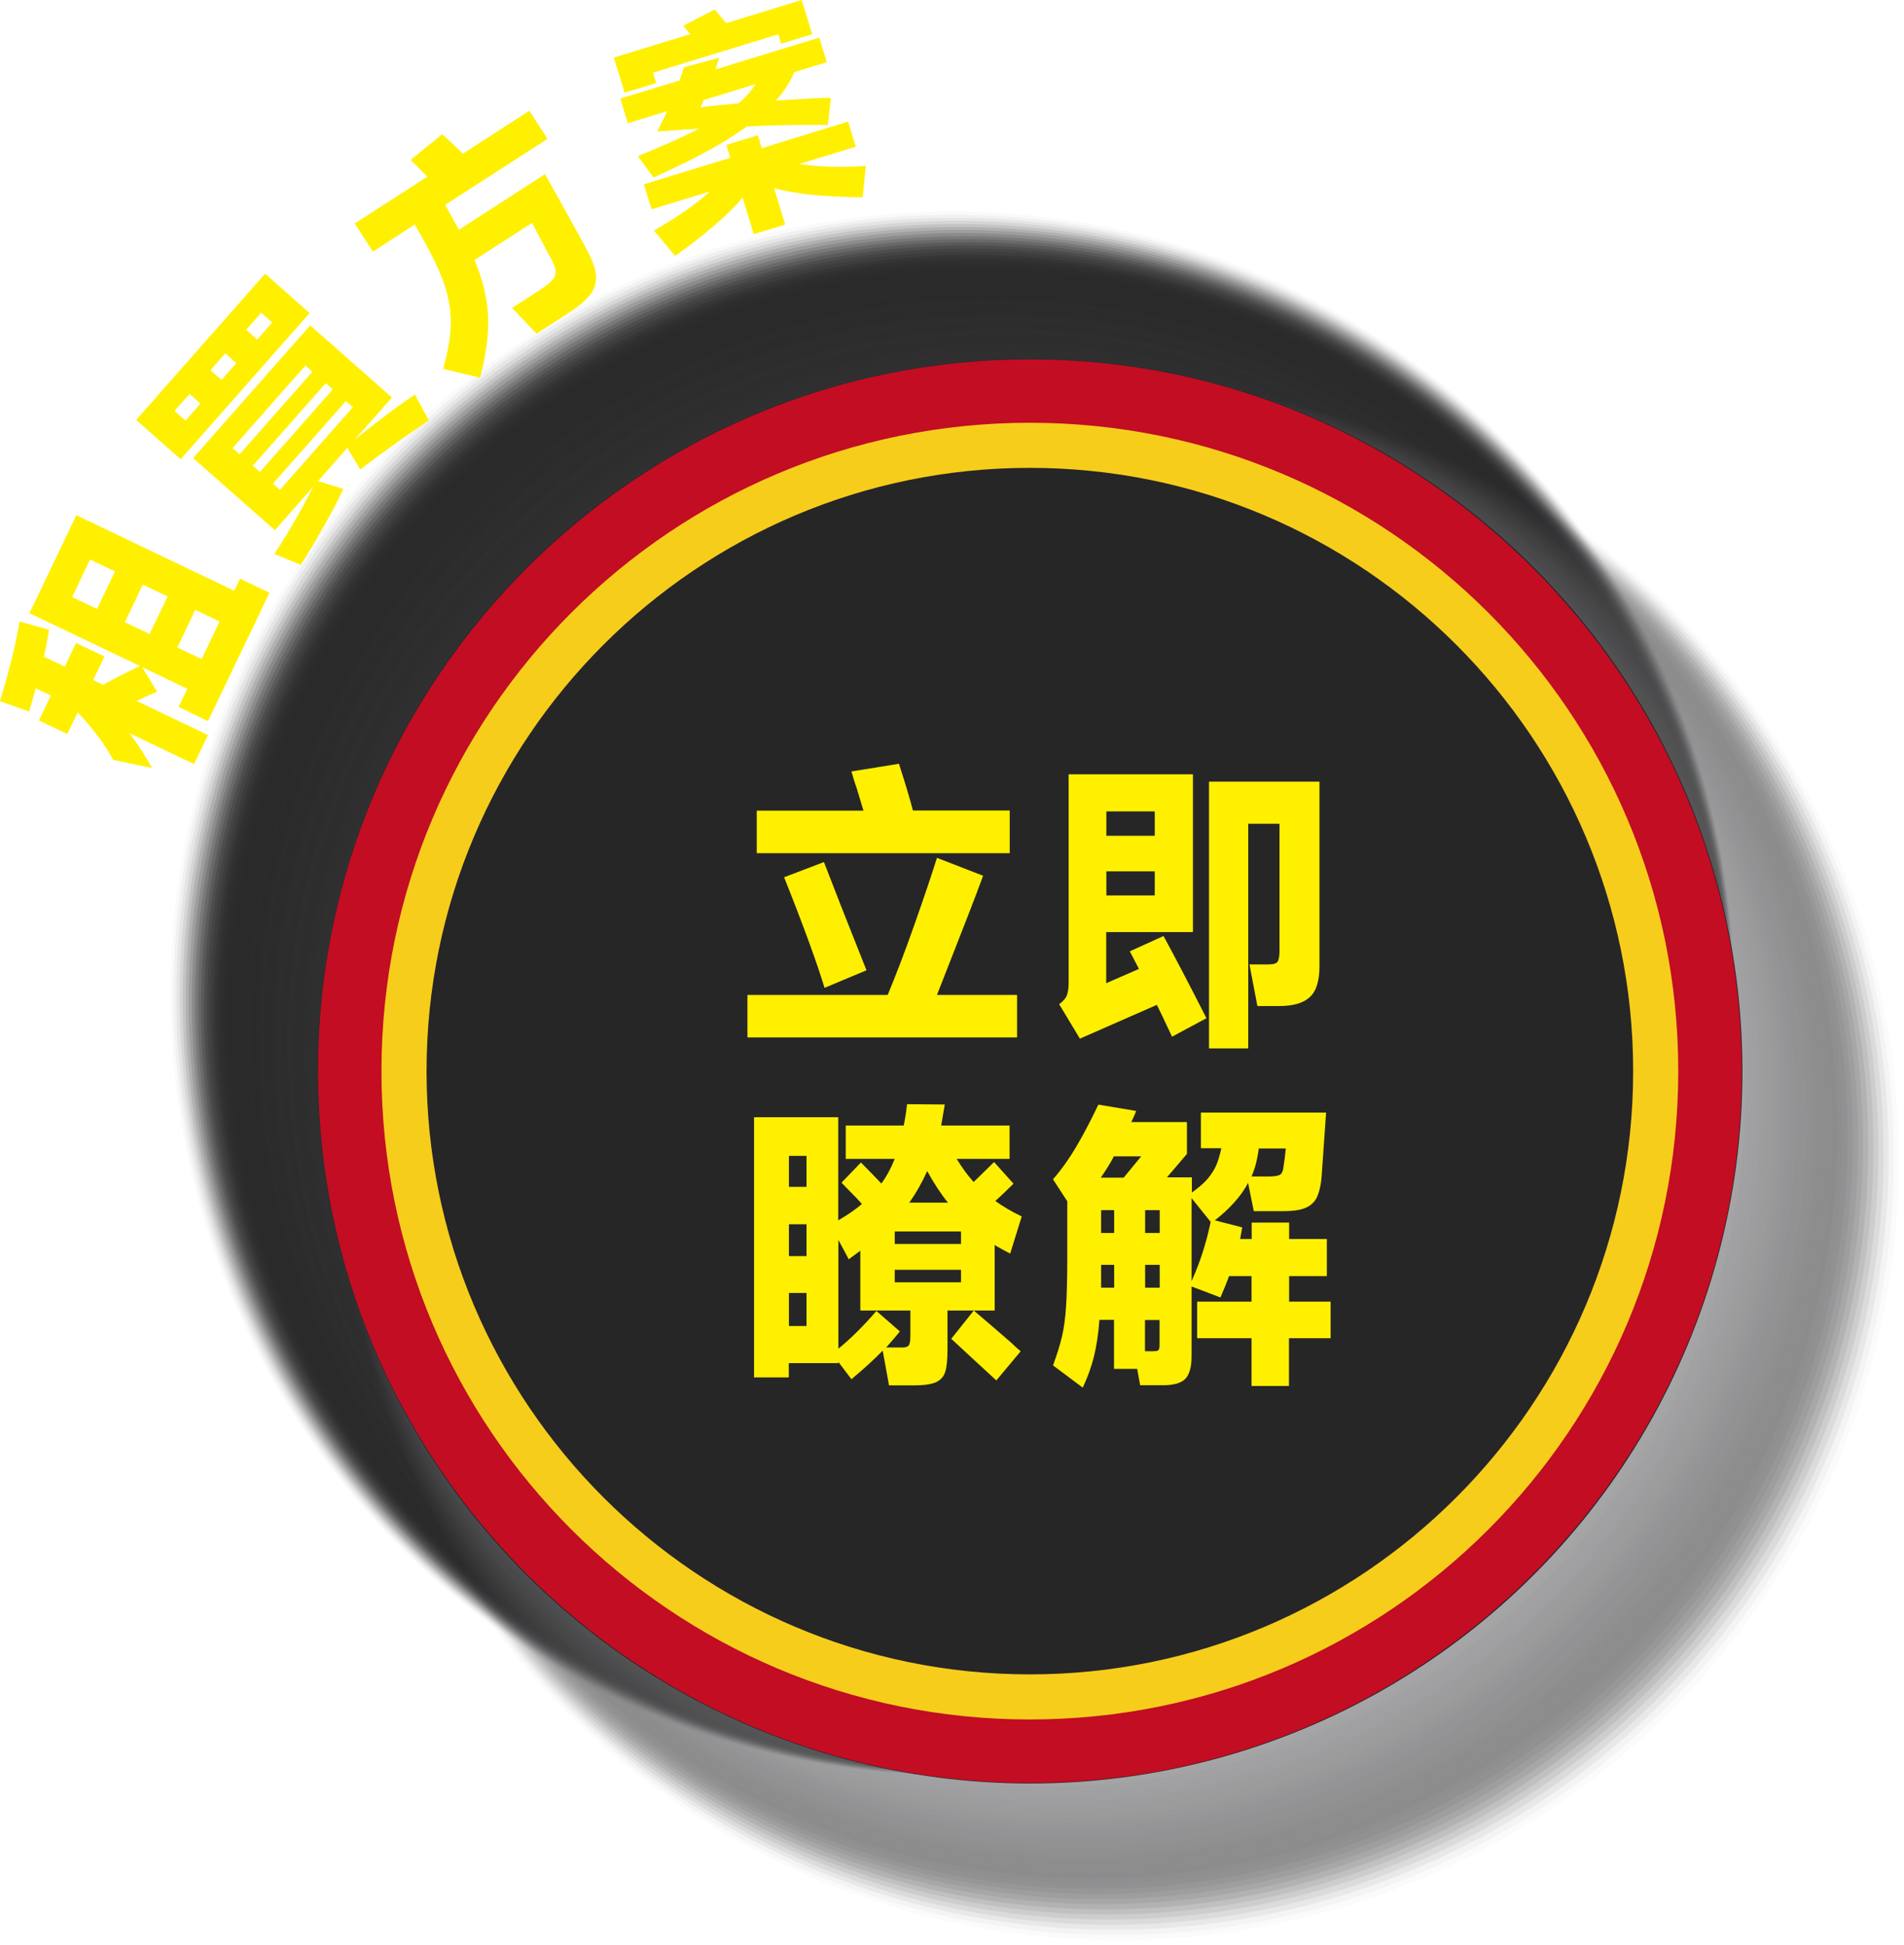 <?xml version="1.0" encoding="UTF-8"?>
<svg xmlns="http://www.w3.org/2000/svg" xmlns:xlink="http://www.w3.org/1999/xlink" viewBox="0 0 126.68 129.43">
  <defs>
    <style>
      .cls-1 {
        opacity: .61;
      }

      .cls-1, .cls-2, .cls-3, .cls-4, .cls-5 {
        fill: #2c2c2d;
      }

      .cls-6 {
        fill: #323233;
        opacity: .03;
      }

      .cls-7 {
        fill: #5f5f62;
        opacity: .65;
      }

      .cls-8 {
        fill: #59595b;
        opacity: .56;
      }

      .cls-9 {
        opacity: .82;
      }

      .cls-9, .cls-10, .cls-11, .cls-12, .cls-13 {
        fill: #2e2e2f;
      }

      .cls-14 {
        opacity: .16;
      }

      .cls-14, .cls-15, .cls-16, .cls-17, .cls-18 {
        fill: #282829;
      }

      .cls-19 {
        fill: #646466;
        opacity: .71;
      }

      .cls-20 {
        opacity: .51;
      }

      .cls-20, .cls-21, .cls-22, .cls-23, .cls-24, .cls-25 {
        fill: #2b2b2c;
      }

      .cls-26 {
        opacity: .67;
      }

      .cls-26, .cls-27, .cls-28, .cls-29, .cls-30 {
        fill: #2d2d2e;
      }

      .cls-31 {
        fill: #757578;
        opacity: .94;
      }

      .cls-2 {
        opacity: .57;
      }

      .cls-32, .cls-33, .cls-34, .cls-35 {
        fill: #262627;
      }

      .cls-36 {
        fill: #616164;
        opacity: .68;
      }

      .cls-15 {
        opacity: .22;
      }

      .cls-37 {
        opacity: .08;
      }

      .cls-37, .cls-38, .cls-39, .cls-40, .cls-41 {
        fill: #272728;
      }

      .cls-42 {
        opacity: .96;
      }

      .cls-42, .cls-43, .cls-44, .cls-45 {
        fill: #303031;
      }

      .cls-46 {
        fill: #434345;
        opacity: .26;
      }

      .cls-47 {
        fill: #4a4a4b;
        opacity: .35;
      }

      .cls-48 {
        fill: #343435;
        opacity: .06;
      }

      .cls-49 {
        fill: #414143;
        opacity: .24;
      }

      .cls-50 {
        isolation: isolate;
      }

      .cls-38 {
        opacity: .1;
      }

      .cls-21 {
        opacity: .53;
      }

      .cls-51 {
        fill: #4e4e50;
        opacity: .41;
      }

      .cls-52 {
        fill: #3d3d3e;
        opacity: .18;
      }

      .cls-53 {
        fill: #3b3b3c;
        opacity: .15;
      }

      .cls-54 {
        fill: #484849;
        opacity: .32;
      }

      .cls-16 {
        opacity: .24;
      }

      .cls-17 {
        opacity: .18;
      }

      .cls-55 {
        fill: #3f3f40;
        opacity: .21;
      }

      .cls-27 {
        opacity: .71;
      }

      .cls-56 {
        opacity: .27;
      }

      .cls-56, .cls-57, .cls-58, .cls-59, .cls-60 {
        fill: #29292a;
      }

      .cls-61 {
        opacity: .37;
      }

      .cls-61, .cls-62, .cls-63, .cls-64, .cls-65 {
        fill: #2a2a2b;
      }

      .cls-66 {
        opacity: .9;
      }

      .cls-66, .cls-67, .cls-68, .cls-69, .cls-70 {
        fill: #2f2f30;
      }

      .cls-71 {
        fill: #575759;
        opacity: .53;
      }

      .cls-62 {
        opacity: .35;
      }

      .cls-63 {
        opacity: .43;
      }

      .cls-72 {
        fill: #5b5b5d;
        opacity: .59;
      }

      .cls-73 {
        filter: url(#drop-shadow-1);
      }

      .cls-74 {
        fill: #c20d23;
      }

      .cls-67 {
        opacity: .92;
      }

      .cls-28 {
        opacity: .69;
      }

      .cls-75 {
        fill: #737375;
        opacity: .91;
      }

      .cls-76 {
        fill: #525254;
        opacity: .47;
      }

      .cls-33 {
        opacity: .02;
      }

      .cls-22 {
        opacity: .45;
      }

      .cls-77 {
        fill: #6e6e71;
        opacity: .85;
      }

      .cls-78 {
        fill: #363638;
        opacity: .09;
      }

      .cls-10 {
        opacity: .8;
      }

      .cls-39 {
        opacity: .14;
      }

      .cls-79 {
        fill: #6a6a6d;
        opacity: .79;
      }

      .cls-40 {
        opacity: .12;
      }

      .cls-11 {
        opacity: .78;
      }

      .cls-80 {
        fill: #79797c;
      }

      .cls-64 {
        opacity: .39;
      }

      .cls-29 {
        opacity: .73;
      }

      .cls-81 {
        fill: #707073;
        opacity: .88;
      }

      .cls-82 {
        fill: #fff000;
      }

      .cls-34 {
        opacity: .04;
      }

      .cls-83 {
        fill: #555557;
        opacity: .5;
      }

      .cls-84 {
        fill: #6c6c6f;
        opacity: .82;
      }

      .cls-85 {
        fill: #666668;
        opacity: .74;
      }

      .cls-57 {
        opacity: .25;
      }

      .cls-58 {
        opacity: .31;
      }

      .cls-86 {
        fill: #4c4c4e;
        opacity: .38;
      }

      .cls-3 {
        opacity: .65;
      }

      .cls-23 {
        opacity: .49;
      }

      .cls-18 {
        opacity: .2;
      }

      .cls-87 {
        fill: #39393a;
        opacity: .12;
      }

      .cls-30 {
        opacity: .75;
      }

      .cls-88 {
        fill: #77777a;
        opacity: .97;
      }

      .cls-65 {
        opacity: .41;
      }

      .cls-12 {
        opacity: .76;
      }

      .cls-44 {
        opacity: .98;
      }

      .cls-89 {
        opacity: .65;
      }

      .cls-89, .cls-90 {
        mix-blend-mode: multiply;
      }

      .cls-24 {
        opacity: .47;
      }

      .cls-68 {
        opacity: .88;
      }

      .cls-25 {
        opacity: .55;
      }

      .cls-91 {
        fill: #68686a;
        opacity: .76;
      }

      .cls-69 {
        opacity: .86;
      }

      .cls-92 {
        fill: #5d5d5f;
        opacity: .62;
      }

      .cls-41 {
        opacity: .06;
      }

      .cls-93 {
        fill: #454547;
        opacity: .29;
      }

      .cls-94 {
        fill: #f7cd1c;
      }

      .cls-4 {
        opacity: .59;
      }

      .cls-35, .cls-45 {
        opacity: 0;
      }

      .cls-59 {
        opacity: .33;
      }

      .cls-5 {
        opacity: .63;
      }

      .cls-70 {
        opacity: .94;
      }

      .cls-60 {
        opacity: .29;
      }

      .cls-95 {
        fill: #505052;
        opacity: .44;
      }

      .cls-13 {
        opacity: .84;
      }
    </style>
    <filter id="drop-shadow-1" filterUnits="userSpaceOnUse">
      <feOffset dx="0" dy="0"/>
      <feGaussianBlur result="blur" stdDeviation="5"/>
      <feFlood flood-color="#000" flood-opacity=".75"/>
      <feComposite in2="blur" operator="in"/>
      <feComposite in="SourceGraphic"/>
    </filter>
  </defs>
  <g class="cls-50">
    <g id="_圖層_2" data-name="圖層 2">
      <g id="_圖層_2-2" data-name="圖層 2">
        <g>
          <g>
            <g class="cls-90">
              <circle class="cls-35" cx="63.26" cy="66.01" r="52.14"/>
              <circle class="cls-33" cx="63.36" cy="66.1" r="52.02"/>
              <circle class="cls-34" cx="63.45" cy="66.2" r="51.91"/>
              <circle class="cls-41" cx="63.54" cy="66.29" r="51.8"/>
              <circle class="cls-37" cx="63.64" cy="66.38" r="51.69"/>
              <circle class="cls-38" cx="63.73" cy="66.48" r="51.58"/>
              <circle class="cls-40" cx="63.82" cy="66.57" r="51.47"/>
              <circle class="cls-39" cx="63.92" cy="66.66" r="51.36"/>
              <circle class="cls-14" cx="64.01" cy="66.75" r="51.24"/>
              <circle class="cls-17" cx="64.1" cy="66.85" r="51.13"/>
              <circle class="cls-18" cx="64.19" cy="66.94" r="51.02"/>
              <circle class="cls-15" cx="64.29" cy="67.03" r="50.91"/>
              <circle class="cls-16" cx="64.38" cy="67.13" r="50.8"/>
              <circle class="cls-57" cx="64.47" cy="67.22" r="50.69"/>
              <circle class="cls-56" cx="64.57" cy="67.31" r="50.58"/>
              <circle class="cls-60" cx="64.66" cy="67.41" r="50.46"/>
              <circle class="cls-58" cx="64.75" cy="67.5" r="50.35"/>
              <circle class="cls-59" cx="64.84" cy="67.59" r="50.24"/>
              <circle class="cls-62" cx="64.94" cy="67.68" r="50.13"/>
              <circle class="cls-61" cx="65.03" cy="67.78" r="50.02"/>
              <circle class="cls-64" cx="65.12" cy="67.87" r="49.91"/>
              <circle class="cls-65" cx="65.22" cy="67.96" r="49.8"/>
              <circle class="cls-63" cx="65.31" cy="68.06" r="49.68"/>
              <circle class="cls-22" cx="65.4" cy="68.15" r="49.57"/>
              <circle class="cls-24" cx="65.5" cy="68.24" r="49.46" transform="translate(-12.36 121.96) rotate(-80.78)"/>
              <circle class="cls-23" cx="65.59" cy="68.33" r="49.35" transform="translate(-12.37 122.13) rotate(-80.78)"/>
              <circle class="cls-20" cx="65.68" cy="68.43" r="49.24" transform="translate(-12.38 122.3) rotate(-80.78)"/>
              <circle class="cls-21" cx="65.77" cy="68.52" r="49.13" transform="translate(-12.4 122.47) rotate(-80.78)"/>
              <circle class="cls-25" cx="65.87" cy="68.61" r="49.02" transform="translate(-12.41 122.64) rotate(-80.78)"/>
              <circle class="cls-2" cx="65.96" cy="68.71" r="48.9" transform="translate(-12.43 122.81) rotate(-80.78)"/>
              <circle class="cls-4" cx="66.05" cy="68.8" r="48.79" transform="translate(-12.44 122.98) rotate(-80.78)"/>
              <circle class="cls-1" cx="66.15" cy="68.89" r="48.68" transform="translate(-12.45 123.15) rotate(-80.78)"/>
              <circle class="cls-5" cx="66.24" cy="68.99" r="48.57" transform="translate(-12.47 123.32) rotate(-80.78)"/>
              <circle class="cls-3" cx="66.33" cy="69.08" r="48.46" transform="translate(-12.48 123.49) rotate(-80.78)"/>
              <circle class="cls-26" cx="66.42" cy="69.17" r="48.35" transform="translate(-12.49 123.66) rotate(-80.78)"/>
              <circle class="cls-28" cx="66.52" cy="69.26" r="48.24" transform="translate(-12.51 123.83) rotate(-80.78)"/>
              <circle class="cls-27" cx="66.61" cy="69.36" r="48.12" transform="translate(-12.52 124) rotate(-80.78)"/>
              <circle class="cls-29" cx="66.7" cy="69.45" r="48.01" transform="translate(-12.53 124.17) rotate(-80.78)"/>
              <circle class="cls-30" cx="66.8" cy="69.54" r="47.9" transform="translate(-12.55 124.34) rotate(-80.78)"/>
              <circle class="cls-12" cx="66.89" cy="69.64" r="47.79" transform="translate(-12.56 124.51) rotate(-80.78)"/>
              <circle class="cls-11" cx="66.98" cy="69.73" r="47.68" transform="translate(-12.58 124.68) rotate(-80.78)"/>
              <circle class="cls-10" cx="67.08" cy="69.82" r="47.57" transform="translate(-12.59 124.85) rotate(-80.78)"/>
              <circle class="cls-9" cx="67.17" cy="69.91" r="47.46" transform="translate(-12.6 125.02) rotate(-80.78)"/>
              <circle class="cls-13" cx="67.26" cy="70.01" r="47.34" transform="translate(-12.62 125.19) rotate(-80.78)"/>
              <circle class="cls-69" cx="67.35" cy="70.1" r="47.23" transform="translate(-12.63 125.36) rotate(-80.78)"/>
              <circle class="cls-68" cx="67.45" cy="70.19" r="47.12" transform="translate(-12.64 125.53) rotate(-80.78)"/>
              <circle class="cls-66" cx="67.54" cy="70.29" r="47.01" transform="translate(-12.66 125.7) rotate(-80.78)"/>
              <circle class="cls-67" cx="67.63" cy="70.38" r="46.9" transform="translate(-12.67 125.87) rotate(-80.78)"/>
              <circle class="cls-70" cx="67.73" cy="70.47" r="46.79" transform="translate(-12.69 126.03) rotate(-80.78)"/>
              <circle class="cls-42" cx="67.82" cy="70.57" r="46.68" transform="translate(-12.7 126.2) rotate(-80.78)"/>
              <circle class="cls-44" cx="67.91" cy="70.66" r="46.56" transform="translate(-12.71 126.37) rotate(-80.78)"/>
              <circle class="cls-43" cx="68" cy="70.75" r="46.45" transform="translate(-12.73 126.54) rotate(-80.78)"/>
            </g>
            <g class="cls-89">
              <circle class="cls-45" cx="74.54" cy="77.29" r="52.14"/>
              <circle class="cls-6" cx="74.4" cy="77.15" r="51.94"/>
              <circle class="cls-48" cx="74.25" cy="77" r="51.75"/>
              <circle class="cls-78" cx="74.11" cy="76.85" r="51.55"/>
              <circle class="cls-87" cx="73.96" cy="76.71" r="51.36"/>
              <circle class="cls-53" cx="73.81" cy="76.56" r="51.16"/>
              <circle class="cls-52" cx="73.67" cy="76.41" r="50.97"/>
              <circle class="cls-55" cx="73.52" cy="76.27" r="50.78"/>
              <circle class="cls-49" cx="73.37" cy="76.12" r="50.58"/>
              <circle class="cls-46" cx="73.23" cy="75.97" r="50.39"/>
              <circle class="cls-93" cx="73.08" cy="75.83" r="50.19"/>
              <circle class="cls-54" cx="72.93" cy="75.68" r="50"/>
              <circle class="cls-47" cx="72.79" cy="75.54" r="49.8"/>
              <circle class="cls-86" cx="72.64" cy="75.39" r="49.61"/>
              <circle class="cls-51" cx="72.5" cy="75.24" r="49.41"/>
              <circle class="cls-95" cx="72.35" cy="75.1" r="49.22"/>
              <circle class="cls-76" cx="72.2" cy="74.95" r="49.03"/>
              <circle class="cls-83" cx="72.06" cy="74.8" r="48.83"/>
              <circle class="cls-71" cx="71.91" cy="74.66" r="48.64"/>
              <circle class="cls-8" cx="71.76" cy="74.51" r="48.44"/>
              <circle class="cls-72" cx="71.62" cy="74.36" r="48.25"/>
              <circle class="cls-92" cx="71.47" cy="74.22" r="48.05"/>
              <circle class="cls-7" cx="71.32" cy="74.07" r="47.86"/>
              <circle class="cls-36" cx="71.18" cy="73.93" r="47.67"/>
              <circle class="cls-19" cx="71.03" cy="73.78" r="47.47"/>
              <circle class="cls-85" cx="70.89" cy="73.63" r="47.28"/>
              <circle class="cls-91" cx="70.74" cy="73.49" r="47.08"/>
              <circle class="cls-79" cx="70.59" cy="73.34" r="46.89"/>
              <circle class="cls-84" cx="70.45" cy="73.19" r="46.69"/>
              <circle class="cls-77" cx="70.3" cy="73.05" r="46.5"/>
              <circle class="cls-81" cx="70.15" cy="72.9" r="46.31"/>
              <circle class="cls-75" cx="70.01" cy="72.75" r="46.11"/>
              <circle class="cls-31" cx="69.86" cy="72.61" r="45.92"/>
              <circle class="cls-88" cx="69.71" cy="72.46" r="45.72"/>
              <circle class="cls-80" cx="69.57" cy="72.32" r="45.53"/>
            </g>
            <circle class="cls-32" cx="68.53" cy="71.27" r="47.4"/>
          </g>
          <g>
            <path class="cls-82" d="M67.67,66.2v2.83h-17.94v-2.83h9.33c.54-1.29,1.13-2.83,1.76-4.62,.63-1.79,1.14-3.29,1.52-4.5l3.07,1.19c-.47,1.29-1.37,3.61-2.69,6.96l-.38,.97h5.34Zm-.49-12.26v2.83h-16.83v-2.83h7.1l-.44-1.46c-.11-.3-.23-.68-.36-1.15l3.16-.51c.43,1.33,.74,2.37,.93,3.11h6.45Zm-12.32,11.79c-.49-1.62-1.38-4.07-2.69-7.36l2.65-1.01c.53,1.39,1.47,3.79,2.83,7.2l-2.79,1.17Z"/>
            <path class="cls-82" d="M77.42,62.29c.86,1.59,1.81,3.41,2.85,5.46l-2.29,1.23c-.47-1.01-.81-1.72-1.01-2.12l-5.12,2.25-1.38-2.29c.27-.2,.44-.4,.52-.61,.07-.2,.11-.47,.11-.79v-13.9h8.27v10.5h-5.77v3.4l2.18-.95-.61-1.17,2.22-1.01Zm-.59-6.68v-1.62h-3.22v1.62h3.22Zm-3.22,2.37v1.6h3.22v-1.6h-3.22Zm6.84-5.97h7.34v12.28c0,.97-.21,1.66-.64,2.05-.42,.4-1.1,.6-2.03,.6h-1.46l-.53-2.77h1.27c.32,0,.53-.06,.61-.19s.12-.37,.12-.72v-8.45h-2.08v14.95h-2.61v-17.74Z"/>
            <path class="cls-82" d="M66.2,87.2h-3.16v2.61c0,.66-.05,1.15-.15,1.47-.1,.32-.31,.55-.62,.69s-.8,.21-1.46,.21h-1.66l-.42-2.31c-.54,.55-1.23,1.19-2.08,1.9l-.87-1.15v.08h-3.3v.95h-2.31v-17.31h5.6v6.86c.61-.35,1.13-.71,1.58-1.09-.2-.23-.5-.54-.89-.93l-.47-.49,1.29-1.34c.55,.55,1,1.02,1.36,1.4,.34-.46,.63-1,.89-1.64h-3.26v-2.22h3.86c.11-.57,.18-1.04,.22-1.42l2.51,.02-.24,1.4h4.55v2.22h-3.52c.36,.59,.74,1.11,1.13,1.54l1.36-1.33,1.29,1.44c-.35,.35-.75,.74-1.21,1.15,.53,.38,1.11,.72,1.76,1.03l-.77,2.47c-.42-.22-.76-.4-1.03-.57v4.37Zm-12.54-8.23v-2.06h-1.17v2.06h1.17Zm0,4.61v-2.12h-1.17v2.12h1.17Zm-1.17,2.45v2.2h1.17v-2.2h-1.17Zm8.09,1.17h-3.34v-3.98l-.77,.57-.69-1.29v7.24c.8-.65,1.64-1.48,2.53-2.51l1.56,1.36c-.2,.26-.51,.61-.91,1.07h1.09c.2,0,.34-.05,.41-.14,.07-.09,.11-.3,.11-.61v-1.7Zm3.36-5.26h-4.41v.83h4.41v-.83Zm-4.41,2.55v.83h4.41v-.83h-4.41Zm3.54-4.47c-.47-.58-.93-1.28-1.38-2.1-.35,.78-.75,1.48-1.19,2.1h2.57Zm1.72,7.18c.49,.42,.94,.81,1.38,1.18,.43,.37,.81,.7,1.13,.98,.2,.2,.4,.38,.61,.55l-1.62,1.94-1.38-1.27-1.62-1.5,1.5-1.88Z"/>
            <path class="cls-82" d="M88.53,86.61v2.43h-2.77v3.18h-2.49v-3.18h-3.62v-2.43h3.62v-1.7h-1.5c-.11,.32-.3,.8-.57,1.42l-1.92-.73v4.63c0,.73-.14,1.23-.42,1.52-.28,.28-.77,.42-1.46,.42h-1.54l-.2-1.09h-1.54v-3.26h-.97c-.07,.92-.19,1.72-.36,2.42-.17,.69-.42,1.39-.75,2.09l-1.98-1.48c.27-.73,.47-1.37,.6-1.93,.13-.56,.22-1.23,.27-2,.05-.78,.08-1.85,.08-3.23v-3.76l-.95-1.46c.54-.62,1.05-1.33,1.53-2.14s.97-1.75,1.49-2.83l2.51,.42c-.05,.15-.11,.29-.17,.41-.06,.13-.11,.24-.15,.33h3.7v2.12l-1.33,1.56h1.66v1.01c.47-.34,.83-.65,1.07-.94,.24-.29,.42-.58,.55-.87,.12-.29,.24-.67,.34-1.14h-1.36v-2.37h8.33l-.3,4.27c-.05,.61-.17,1.07-.33,1.4-.17,.32-.43,.55-.79,.69-.36,.14-.85,.2-1.49,.2h-1.9l-.38-1.88c-.45,.85-1.18,1.68-2.21,2.49l1.82,.47-.14,.77h.77v-1.09h2.49v1.09h2.51v2.47h-2.51v1.7h2.77Zm-12.6-9.67h-1.82c-.24,.46-.53,.93-.87,1.42h1.52l1.17-1.42Zm-2.67,5.1h.87v-1.52h-.87v1.52Zm0,3.64h.87v-1.52h-.87v1.52Zm3.9-5.16h-.97v1.52h.97v-1.52Zm0,5.16v-1.52h-.97v1.52h.97Zm-.51,4.23c.23,0,.37-.02,.42-.07,.05-.05,.08-.16,.08-.33v-1.68h-.97v2.08h.46Zm2.63-10.19v5.52c.55-1.21,.98-2.53,1.27-3.94l-1.27-1.58Zm4.47-3.3c-.01,.14-.05,.34-.1,.61-.07,.4-.2,.82-.38,1.25h1.17c.39,0,.64-.05,.76-.14,.11-.09,.19-.3,.21-.61l.06-.4,.08-.71h-1.8Z"/>
          </g>
          <path class="cls-74" d="M68.52,28.83c23.44,0,42.44,19,42.44,42.44s-19,42.44-42.44,42.44-42.44-19-42.44-42.44S45.08,28.83,68.52,28.83m0-4.92c-26.11,0-47.36,21.25-47.36,47.36s21.25,47.36,47.36,47.36,47.36-21.25,47.36-47.36-21.25-47.36-47.36-47.36h0Z"/>
          <path class="cls-94" d="M68.52,31.13c22.14,0,40.14,18.01,40.14,40.14s-18.01,40.14-40.14,40.14-40.14-18.01-40.14-40.14S46.38,31.13,68.52,31.13m0-3c-23.83,0-43.14,19.32-43.14,43.14s19.32,43.14,43.14,43.14,43.14-19.32,43.14-43.14-19.32-43.14-43.14-43.14h0Z"/>
          <g class="cls-73">
            <path class="cls-82" d="M15.58,39.31l.39-.81,1.96,.94-4.09,8.54-1.96-.94,.58-1.21-3-1.44,.99,1.64c-.29,.11-.74,.31-1.36,.61l4.75,2.27-.93,1.93-4.29-2.05c.57,.76,1.07,1.53,1.49,2.31l-2.58-.54c-.25-.47-.57-.98-.99-1.54-.41-.55-.87-1.09-1.37-1.62l-.69,1.44-1.89-.9,.79-1.66-1-.48-.44,1.55-1.95-.7c.26-.81,.51-1.71,.76-2.7,.25-.99,.43-1.85,.55-2.6l1.96,.55c-.07,.52-.19,1.12-.34,1.79l1.39,.66,.75-1.57,1.89,.9-.75,1.57,.66,.32c.77-.44,1.59-.86,2.46-1.25l-7.36-3.52,3.12-6.52,10.49,5.02Zm-7.93-1.29l-1.66-.79-1.19,2.5,1.66,.79,1.19-2.5Zm2.3,4.17l1.2-2.5-1.65-.79-1.19,2.5,1.65,.79Zm3.04-1.61l-1.19,2.5,1.62,.77,1.19-2.5-1.62-.77Z"/>
            <path class="cls-82" d="M9.06,27.94l8.58-9.73,2.96,2.62-8.58,9.73-2.96-2.62Zm3.56-1.74l-1.01,1.14,.73,.65,1-1.14-.73-.64Zm10.99,3.04c1.9-1.51,3.23-2.5,4-2.98l.92,1.71c-.65,.43-1.42,.96-2.32,1.61-.9,.65-1.65,1.2-2.24,1.66l-.86-1.44-1.95,2.21,1.68,.52c-.29,.64-.72,1.47-1.29,2.48-.57,1.02-1.08,1.87-1.54,2.57l-1.76-.72c.79-1.17,1.66-2.67,2.61-4.5l-2.57,2.92-5.44-4.8,7.79-8.83,5.44,4.8-2.47,2.79Zm-7.89-5.08l-.73-.65-.98,1.12,.73,.65,.98-1.12Zm5.07,.57l-.47-.41-4.85,5.5,.47,.41,4.85-5.5Zm-3.68-2.14l1-1.13-.73-.65-1,1.13,.73,.65Zm.18,8.82l4.85-5.5-.47-.41-4.85,5.49,.47,.41Zm5.72-4.72l-4.85,5.49,.47,.41,4.85-5.5-.47-.41Z"/>
            <path class="cls-82" d="M29.62,13.64l.83,1.49c.04,.06,.07,.12,.08,.16l5.73-3.7c.37,.65,.92,1.64,1.65,2.95,.73,1.32,1.15,2.09,1.25,2.31,.32,.61,.48,1.13,.5,1.57,.01,.43-.12,.84-.41,1.21s-.75,.76-1.4,1.18l-2.15,1.39-1.63-1.71,1.84-1.19c.4-.26,.69-.48,.84-.67,.16-.19,.23-.38,.22-.57-.01-.19-.1-.45-.26-.76-.17-.3-.39-.71-.66-1.23s-.49-.93-.65-1.24l-3.83,2.47c.54,1.27,.84,2.5,.9,3.69,.06,1.2-.11,2.58-.53,4.14l-2.46-.59c.32-1.12,.49-2.09,.51-2.92,.02-.83-.1-1.65-.36-2.48-.26-.83-.71-1.82-1.34-2.97-.27-.49-.5-.9-.7-1.23l-2.78,1.8-1.21-1.87,4.83-3.11c-.63-.65-1-1.02-1.12-1.11l2.11-1.72s.37,.33,.99,.92l.39,.37,4.42-2.85,1.21,1.87-6.82,4.4Z"/>
            <path class="cls-82" d="M43.45,4.84l.21,.69-2.1,.64-.72-2.34,5.09-1.56-.47-.56,2.1-1.08c.17,.2,.42,.51,.75,.91l5.03-1.54,.7,2.28-2.07,.63-.19-.63-8.34,2.56Zm.95,2.55l-2.63,.81-.5-1.64,3.95-1.21c.1-.29,.2-.58,.28-.87l2.35-.64c-.05,.17-.13,.43-.25,.78l6.91-2.12,.5,1.64-2.16,.66c-.29,.67-.69,1.3-1.23,1.9,1.89-.13,3.11-.2,3.66-.19l-.2,1.8c-1.73-.01-3.53,.02-5.38,.1-1.44,1.06-3.51,2.19-6.22,3.4l-1.04-1.42c1.73-.71,3.09-1.32,4.07-1.83-.77,.05-1.7,.11-2.79,.19,.25-.47,.47-.91,.66-1.34Zm12.99,5.74c-1.29-.02-2.39-.07-3.31-.16-.92-.09-1.78-.24-2.58-.45l.74,2.42-2.09,.64-.74-2.42c-.54,.62-1.18,1.25-1.9,1.86-.72,.62-1.58,1.29-2.59,2.01l-1.41-1.69c1.56-.89,2.8-1.76,3.72-2.6l-3.88,1.19-.51-1.67,5.75-1.76-.26-.86,2.09-.64,.26,.86,5.75-1.77,.51,1.67-3.76,1.15c1.22,.19,2.7,.24,4.43,.13l-.22,2.08Zm-10.57-6.48c-.04,.11-.08,.21-.12,.29-.04,.08-.07,.15-.1,.2,.17-.03,1.01-.12,2.53-.26,.49-.41,.87-.83,1.13-1.28l-3.44,1.06Z"/>
          </g>
        </g>
      </g>
    </g>
  </g>
</svg>